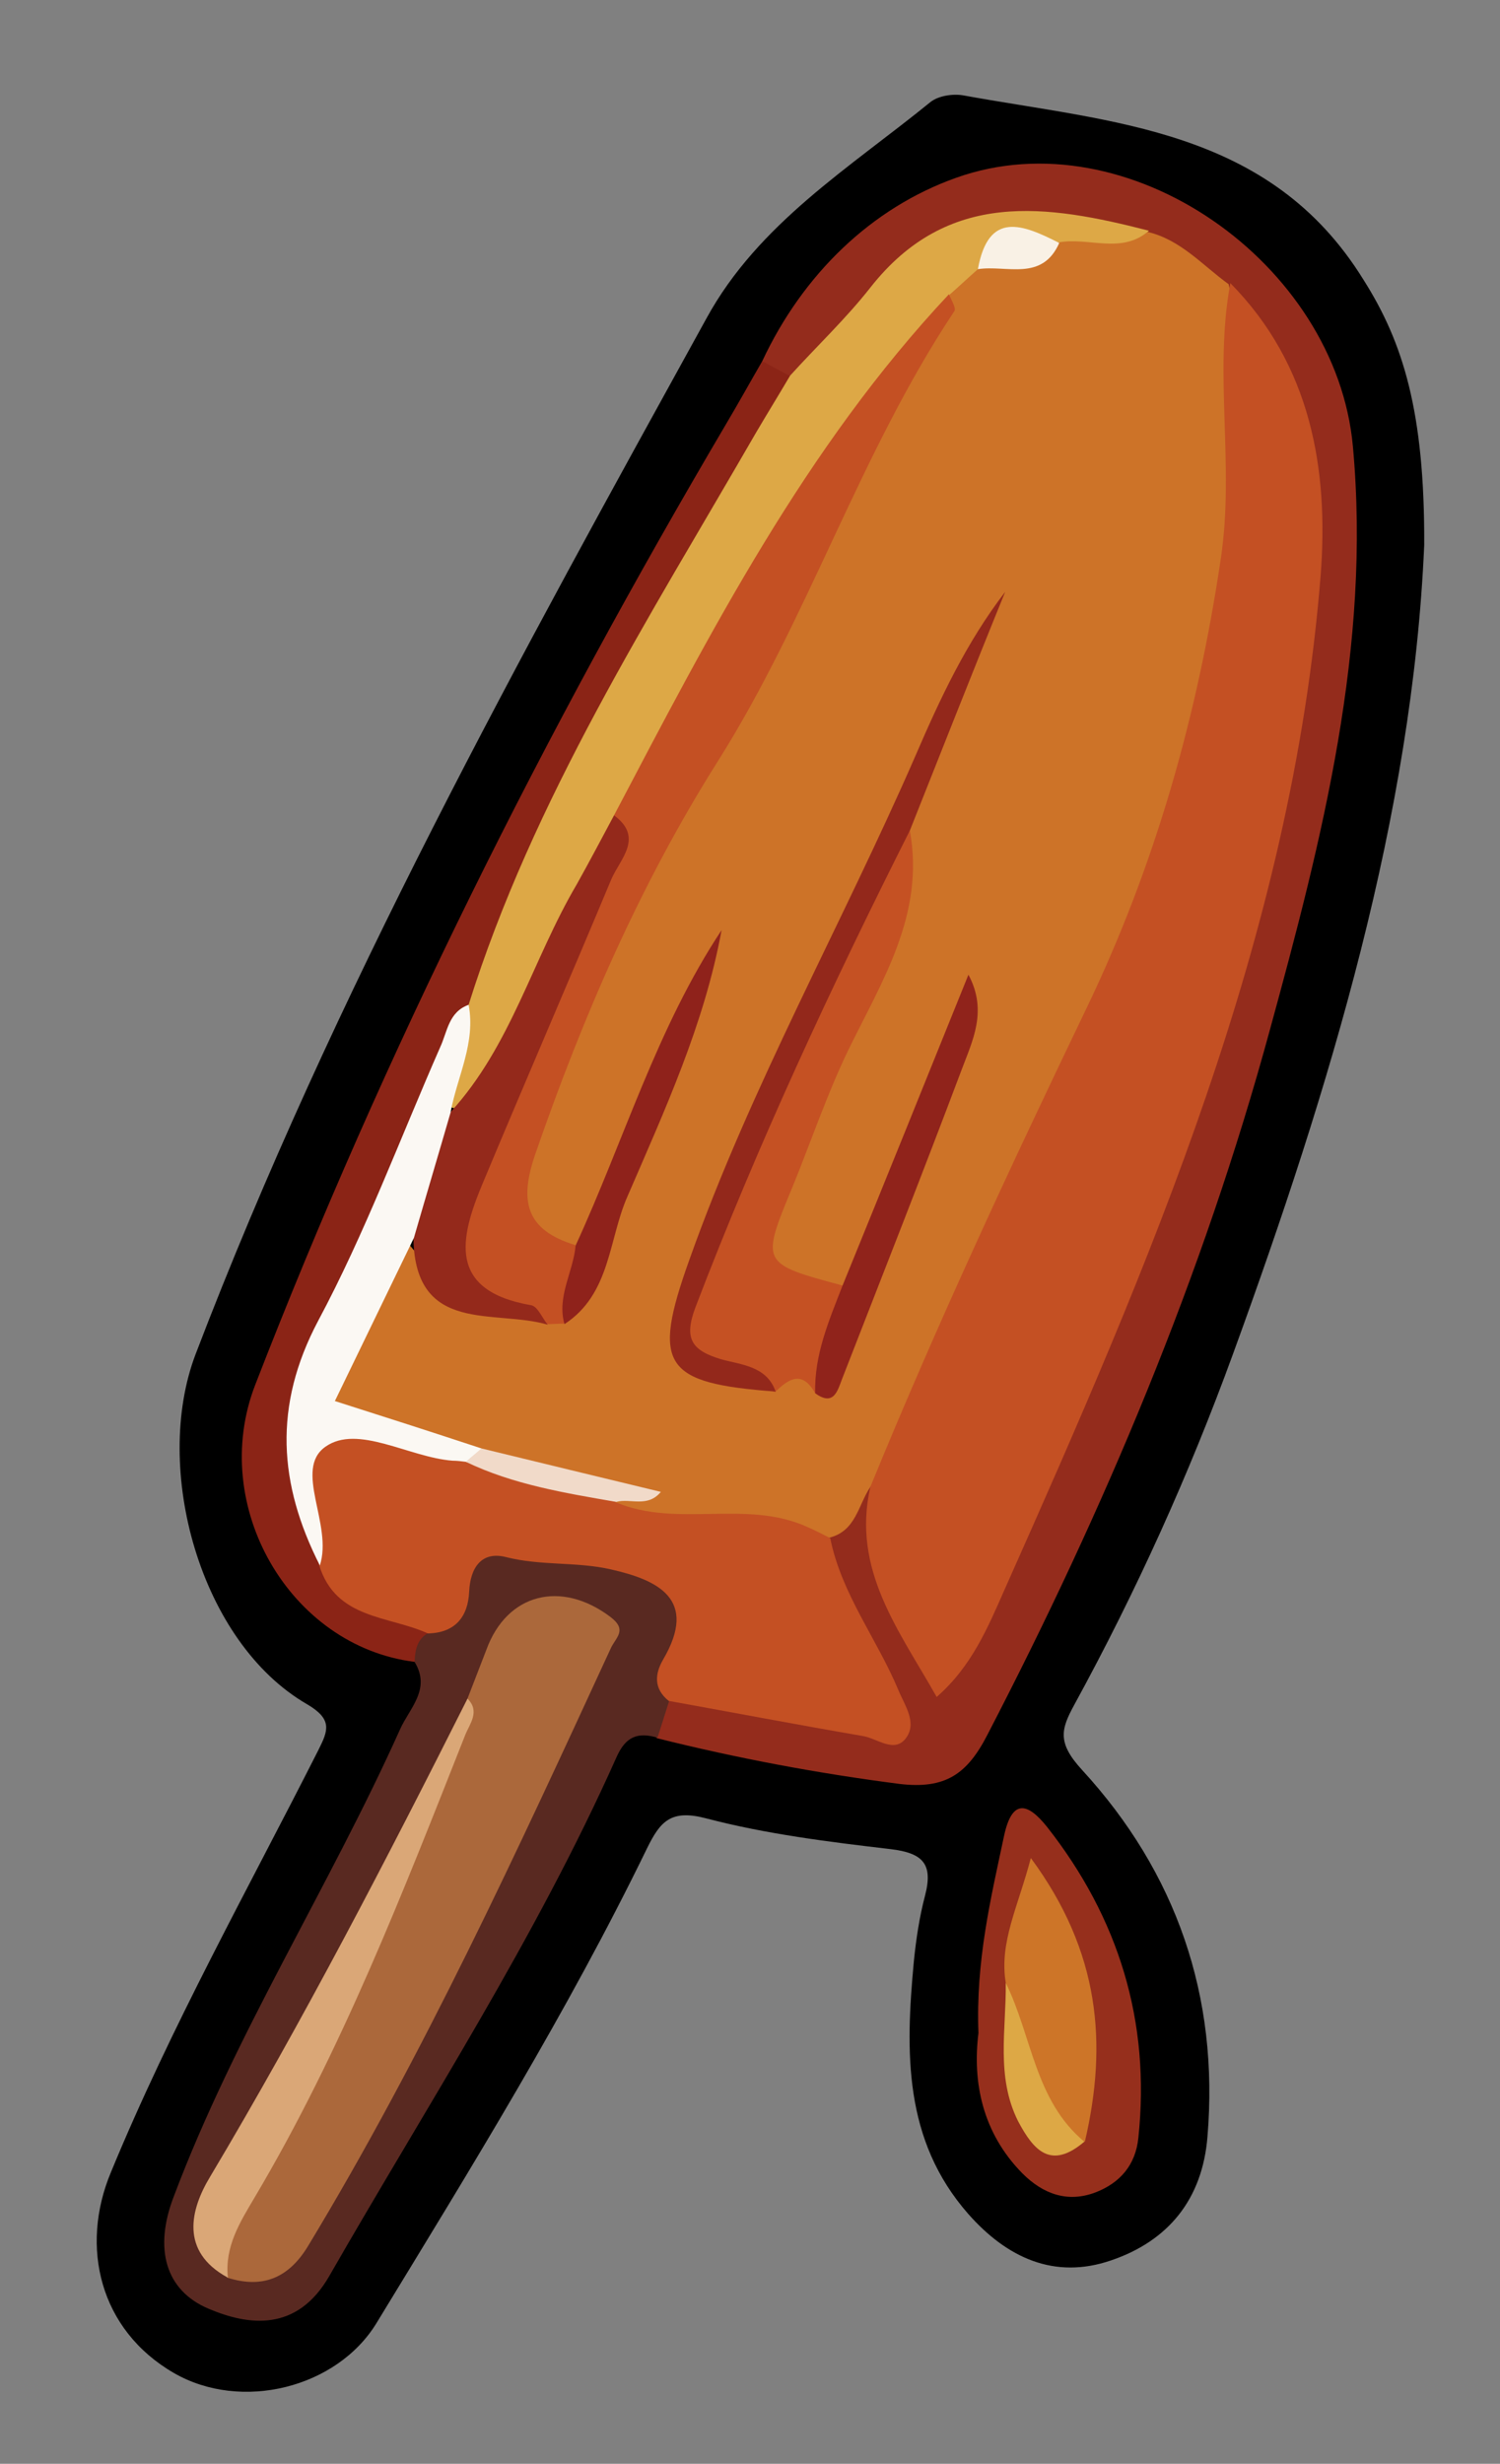 <?xml version="1.0" encoding="utf-8"?>
<!-- Generator: Adobe Illustrator 23.0.2, SVG Export Plug-In . SVG Version: 6.00 Build 0)  -->
<svg version="1.1" id="Camada_1" xmlns="http://www.w3.org/2000/svg" xmlns:xlink="http://www.w3.org/1999/xlink" x="0px" y="0px"
	 viewBox="0 0 26.92 44.21" style="enable-background:new 0 0 26.92 44.21;" xml:space="preserve">
<rect x="0" y="0" width="26.92" height="44.21" fill="#808080" stroke="none"/>
<style type="text/css">
	.st0{fill:#942C1C;}
	.st1{fill:#592921;}
	.st2{fill:#8B2416;}
	.st3{fill:#962F1C;}
	.st4{fill:#CD7328;}
	.st5{fill:#C45023;}
	.st6{fill:#DDA846;}
	.st7{fill:#AB683B;}
	.st8{fill:#DAA777;}
	.st9{fill:#FBF8F3;}
	.st10{fill:#CD7528;}
	.st11{fill:#DDA845;}
	.st12{fill:#C55123;}
	.st13{fill:#94291B;}
	.st14{fill:#93281B;}
	.st15{fill:#90231B;}
	.st16{fill:#8F221B;}
	.st17{fill:#F1DAC9;}
	.st18{fill:#F9F1E5;}
</style>
<g>
	<path d="M25.56,9.78c-0.21,4.84-1.68,9.71-3.43,14.51c-0.79,2.17-1.74,4.27-2.85,6.3c-0.24,0.44-0.31,0.68,0.14,1.17
		c1.69,1.84,2.46,4.06,2.25,6.58c-0.09,1.12-0.7,1.87-1.73,2.22c-1.02,0.35-1.87-0.05-2.56-0.83c-1.17-1.33-1.13-2.92-0.98-4.53
		c0.04-0.4,0.1-0.8,0.2-1.18c0.15-0.57-0.03-0.77-0.62-0.84c-1.11-0.13-2.23-0.27-3.3-0.55c-0.64-0.17-0.83,0.05-1.07,0.54
		c-1.43,2.94-3.15,5.72-4.85,8.51c-0.71,1.17-2.43,1.6-3.64,0.9c-1.33-0.77-1.69-2.26-1.13-3.6c1.08-2.62,2.46-5.08,3.73-7.59
		c0.17-0.34,0.25-0.54-0.21-0.81c-1.92-1.11-2.78-4.23-2-6.28c2.48-6.49,5.83-12.53,9.17-18.59c0.93-1.7,2.57-2.7,4.02-3.88
		c0.14-0.11,0.39-0.15,0.58-0.12c2.68,0.49,5.51,0.59,7.19,3.31C25.18,6.14,25.57,7.39,25.56,9.78z"/>
	<path class="st0" d="M13.68,6.48c0.73-1.56,1.96-2.75,3.48-3.29c3.08-1.1,6.82,1.53,7.12,4.82c0.33,3.6-0.55,7.04-1.49,10.47
		c-1.2,4.41-2.97,8.6-5.07,12.65c-0.36,0.7-0.75,0.98-1.58,0.88c-1.47-0.19-2.91-0.46-4.35-0.82c-0.28-0.33-0.06-0.56,0.17-0.77
		c0.89-0.37,1.69,0.21,2.54,0.25c0.43,0.02,0.84,0.2,1.39,0.19c-0.12-0.82-0.62-1.44-0.91-2.14c-0.16-0.38-0.54-0.72-0.29-1.2
		c0.32-0.32,0.5-0.82,1.04-0.9c0.27,0.13,0.3,0.38,0.23,0.61c-0.19,0.68,0.09,1.25,0.41,1.81c0.13,0.23,0.2,0.59,0.53,0.59
		c0.33,0,0.42-0.35,0.52-0.59c0.81-1.82,1.69-3.61,2.45-5.46c1.1-2.7,1.94-5.49,2.72-8.3c0.67-2.38,1.08-4.83,0.58-7.32
		C23,7.01,22.71,6.1,21.99,5.39c-0.49-0.38-0.92-0.84-1.55-1c-1.87-0.49-3.57-0.44-4.89,1.26c-0.33,0.43-0.68,0.87-1.18,1.14
		C14.15,6.69,13.7,7.04,13.68,6.48z"/>
	<path class="st1" d="M12.01,30.52c-0.07,0.22-0.14,0.44-0.21,0.66c-0.35-0.1-0.57-0.03-0.74,0.36c-1.45,3.25-3.39,6.23-5.15,9.3
		c-0.58,1.01-1.45,0.89-2.16,0.59c-0.79-0.33-0.99-1.09-0.63-2.02c1.1-2.92,2.79-5.55,4.06-8.38c0.17-0.38,0.56-0.72,0.26-1.21
		c-0.19-0.26-0.09-0.49,0.1-0.69c0.08-0.08,0.21-0.15,0.25-0.25c0.49-1.19,1.37-1.28,2.52-1.12C12.32,28.05,12.71,28.59,12.01,30.52
		z"/>
	<path class="st2" d="M7.69,29.3c-0.21,0.11-0.24,0.32-0.25,0.52c-2.24-0.28-3.7-2.8-2.86-4.97c2.32-5.99,5.19-11.71,8.45-17.24
		c0.22-0.37,0.43-0.75,0.65-1.13c0.17,0.09,0.33,0.18,0.5,0.27c0.2,0.49-0.13,0.84-0.37,1.2c-1.39,2.1-2.44,4.39-3.67,6.57
		c-0.65,1.15-1.03,2.42-1.52,3.63c-1.07,2.19-2.05,4.42-3.01,6.66c-0.47,1.1-0.09,2.11,0.41,3.09c0.29,0.43,0.61,0.8,1.16,0.91
		C7.43,28.86,7.76,28.9,7.69,29.3z"/>
	<path class="st3" d="M17.56,36.48c-0.05-1.29,0.22-2.41,0.46-3.54c0.14-0.65,0.41-0.61,0.77-0.16c1.29,1.64,1.86,3.5,1.64,5.58
		c-0.05,0.49-0.33,0.81-0.77,0.98c-0.5,0.19-0.94,0.03-1.31-0.34C17.63,38.27,17.45,37.36,17.56,36.48z"/>
	<path class="st4" d="M15.62,26.68c-0.22,0.33-0.26,0.79-0.73,0.91c-1.3-0.15-2.67,0.24-3.88-0.53c0.03-0.27,0.23-0.27,0.43-0.25
		c-0.11-0.07-0.23-0.04-0.34-0.04c-0.89,0.01-1.73-0.25-2.57-0.49c-0.72-0.24-1.46-0.38-2.14-0.73c-0.34-0.18-0.67-0.44-0.46-0.83
		c0.44-0.82,0.49-1.87,1.39-2.42c0.6,0.78,1.4,1.14,2.37,1.15c0.11-0.01,0.21-0.03,0.31-0.06c1-1.33,1.27-2.98,2-4.43
		c0.29-0.56,0.42-1.2,0.73-1.76c-0.66,1.49-1.24,3.01-1.9,4.49c-0.13,0.29-0.2,0.61-0.54,0.75c-1.13-0.32-1.32-0.6-1.01-1.67
		c0.72-2.47,1.89-4.74,3.11-6.98c1.08-1.99,2.39-3.86,3.07-6.07c0.28-0.91,1.12-1.55,1.41-2.48c0.11-0.3,0.31-0.51,0.62-0.61
		c0.52-0.1,1.04-0.17,1.5-0.45c0.53-0.19,1.07,0.14,1.6-0.02c0.6,0.14,0.99,0.6,1.46,0.94c0.66,3.05,0.13,6.01-0.67,8.95
		c-0.87,3.22-2.62,6.06-3.92,9.09C16.97,24.35,16.61,25.69,15.62,26.68z"/>
	<path class="st5" d="M15.62,26.68c1.19-2.91,2.52-5.76,3.88-8.59c1.23-2.56,1.99-5.24,2.41-8.07c0.25-1.67-0.13-3.31,0.17-4.94
		c1.45,1.47,1.77,3.35,1.62,5.26c-0.52,6.48-3.07,12.34-5.67,18.18c-0.3,0.68-0.59,1.38-1.22,1.93
		C16.14,29.26,15.28,28.17,15.62,26.68z"/>
	<path class="st5" d="M11.06,26.96c1.1,0.46,2.33-0.06,3.43,0.44c0.14,0.06,0.27,0.13,0.41,0.2c0.2,1,0.84,1.81,1.22,2.72
		c0.12,0.29,0.35,0.6,0.13,0.88c-0.21,0.26-0.51-0.01-0.77-0.05c-1.16-0.2-2.32-0.42-3.48-0.63c-0.27-0.22-0.25-0.48-0.1-0.74
		c0.64-1.09-0.1-1.43-0.94-1.62c-0.61-0.14-1.25-0.06-1.88-0.22c-0.43-0.11-0.64,0.18-0.66,0.62c-0.02,0.45-0.25,0.74-0.74,0.75
		c-0.7-0.32-1.65-0.25-1.95-1.22c-0.76-3.2,0.03-2.65,2.13-2.13c0.15,0.04,0.31,0.08,0.46,0.12C9.19,26.51,10.23,26.41,11.06,26.96z
		"/>
	<path class="st6" d="M17.55,4.83c-0.17,0.15-0.34,0.31-0.51,0.46c-1.54,2.28-3.07,4.57-4.44,6.96c-0.47,0.83-0.98,1.65-1.37,2.52
		c-0.75,1.45-1.45,2.92-2.21,4.36c-0.18,0.35-0.24,0.99-0.95,0.73c-0.22-0.67,0.22-1.22,0.34-1.83c1.16-3.7,3.24-6.94,5.16-10.27
		c0.2-0.34,0.41-0.68,0.61-1.02c0.48-0.53,1-1.02,1.44-1.58c1.39-1.77,3.17-1.49,5-1.02C20.13,4.57,19.54,4.25,19,4.35
		C18.54,4.57,17.91,4.3,17.55,4.83z"/>
	<path class="st7" d="M8.39,30.48c0.11-0.29,0.23-0.59,0.34-0.88c0.37-1.01,1.34-1.25,2.22-0.59c0.32,0.24,0.1,0.37,0.01,0.57
		c-1.68,3.64-3.35,7.28-5.43,10.72c-0.35,0.58-0.82,0.77-1.45,0.57c-0.48-0.74,0.08-1.28,0.39-1.85
		C5.96,36.25,7.31,33.43,8.39,30.48z"/>
	<path class="st8" d="M8.39,30.48c0.23,0.23,0.04,0.45-0.04,0.65c-1.12,2.83-2.22,5.67-3.78,8.3c-0.26,0.44-0.54,0.88-0.48,1.44
		c-0.87-0.47-0.67-1.23-0.32-1.81C5.44,36.26,6.93,33.38,8.39,30.48z"/>
	<path class="st9" d="M8.41,18.03c0.13,0.68-0.2,1.28-0.32,1.91c0.21,0.89-0.05,1.64-0.67,2.29c-0.46,0.95-0.92,1.9-1.41,2.91
		c0.88,0.28,1.75,0.56,2.63,0.85c0.03,0.23-0.03,0.34-0.28,0.24c-0.08-0.01-0.16-0.02-0.24-0.02c-0.78-0.06-1.7-0.66-2.28-0.25
		c-0.58,0.41,0.14,1.4-0.1,2.13C5,26.63,4.9,25.23,5.71,23.7c0.84-1.57,1.47-3.27,2.19-4.91C8.03,18.51,8.05,18.16,8.41,18.03z"/>
	<path class="st10" d="M18.05,35.58c-0.12-0.73,0.22-1.36,0.45-2.24c1.24,1.68,1.38,3.33,0.97,5.09
		C18.04,37.95,18.35,36.62,18.05,35.58z"/>
	<path class="st11" d="M18.05,35.58c0.47,0.95,0.52,2.11,1.41,2.85c-0.6,0.51-0.91,0.16-1.19-0.37
		C17.87,37.26,18.06,36.41,18.05,35.58z"/>
	<path class="st5" d="M11.02,14.63c1.73-3.29,3.43-6.6,6.01-9.35c0.04,0.1,0.13,0.24,0.1,0.3c-1.7,2.55-2.62,5.51-4.26,8.1
		c-1.38,2.19-2.41,4.56-3.26,7.02c-0.3,0.86-0.17,1.37,0.71,1.64c0.36,0.53-0.06,0.95-0.2,1.41c-0.1,0-0.2,0.01-0.3,0.01
		c-2.03-0.9-2.15-1.19-1.17-3.28c0.8-1.7,1.39-3.49,2.25-5.16C11.02,15.1,11.06,14.88,11.02,14.63z"/>
	<path class="st12" d="M14.63,25c-0.23-0.41-0.47-0.27-0.72-0.02c-1.99-0.78-2.01-0.79-1.17-2.82c0.96-2.32,2.05-4.58,3.11-6.84
		c0.09-0.19,0.14-0.49,0.48-0.41c0.27,1.5-0.5,2.69-1.11,3.94c-0.38,0.79-0.66,1.62-0.99,2.43c-0.58,1.4-0.58,1.39,0.9,1.79
		C15.27,23.79,14.98,24.4,14.63,25z"/>
	<path class="st13" d="M11.02,14.63c0.54,0.4,0.11,0.78-0.05,1.15c-0.76,1.82-1.55,3.64-2.31,5.46c-0.41,0.98-0.63,1.92,0.87,2.18
		c0.12,0.02,0.2,0.23,0.3,0.35c-0.95-0.28-2.37,0.18-2.41-1.53c0.22-0.76,0.45-1.53,0.67-2.29c1.08-1.18,1.47-2.74,2.26-4.08
		C10.58,15.46,10.8,15.04,11.02,14.63z"/>
	<path class="st14" d="M16.33,14.9c-1.41,2.8-2.73,5.63-3.85,8.56c-0.21,0.56-0.07,0.77,0.46,0.93c0.36,0.1,0.82,0.12,0.98,0.58
		c-2.01-0.15-2.23-0.46-1.55-2.36c1.11-3.13,2.74-6.02,4.06-9.05c0.44-1.02,0.91-2.03,1.61-2.94C17.46,12.04,16.9,13.47,16.33,14.9z
		"/>
	<path class="st15" d="M14.63,25c-0.02-0.69,0.25-1.31,0.49-1.93c0.75-1.84,1.49-3.67,2.26-5.58c0.35,0.65,0.07,1.19-0.12,1.7
		c-0.7,1.86-1.43,3.71-2.15,5.56C15.03,24.96,14.96,25.24,14.63,25z"/>
	<path class="st16" d="M10.13,23.76c-0.14-0.5,0.16-0.94,0.2-1.41c0.87-1.89,1.46-3.91,2.62-5.66c-0.31,1.69-1.02,3.23-1.69,4.78
		C10.92,22.24,10.96,23.22,10.13,23.76z"/>
	<path class="st17" d="M8.36,26.23c0.09-0.08,0.19-0.16,0.28-0.24c1.07,0.26,2.14,0.52,3.22,0.78c-0.24,0.29-0.55,0.11-0.8,0.18
		C10.14,26.79,9.21,26.64,8.36,26.23z"/>
	<path class="st18" d="M17.55,4.83c0.19-1.06,0.81-0.8,1.46-0.47C18.7,5.06,18.06,4.75,17.55,4.83z"/>
</g>
</svg>
